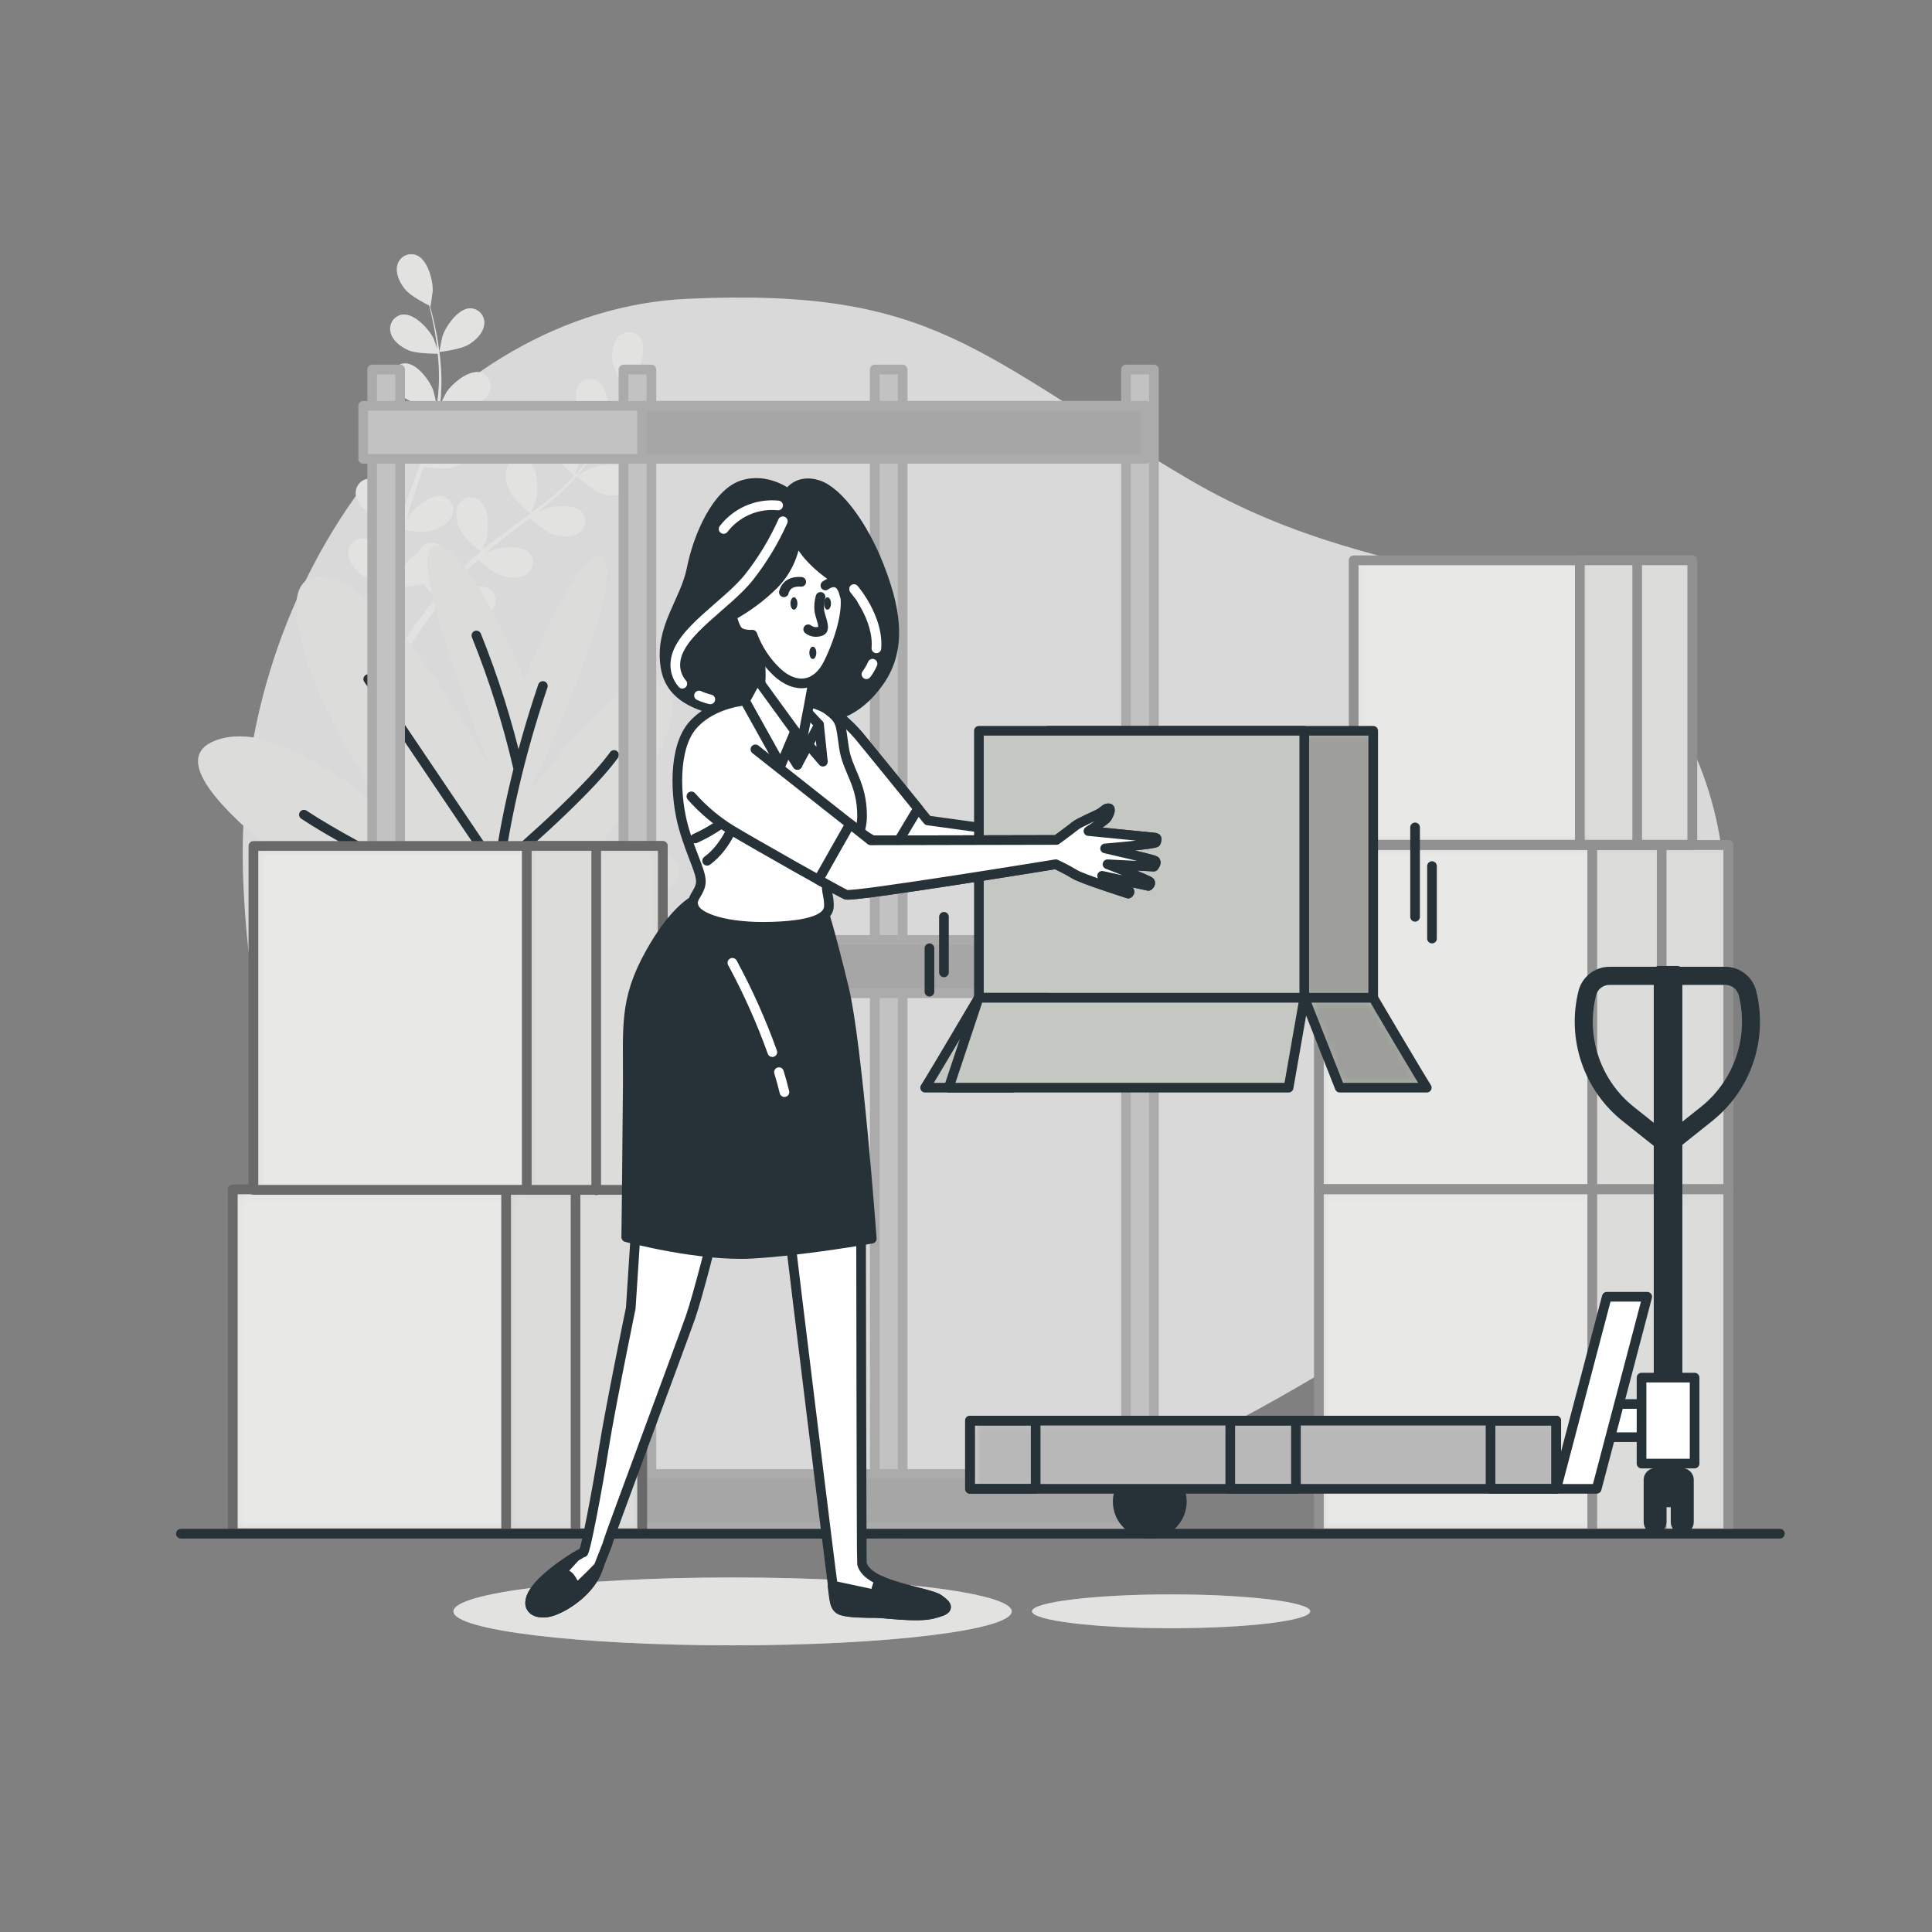 <svg width="200" height="200" viewBox="0 0 200 200" fill="none" xmlns="http://www.w3.org/2000/svg">
<rect x="0" y="0" width="200" height="200" fill="#808080" stroke="none"/>
<g id="Empty-bro 1">
<g id="freepik--background-simple--inject-485">
<path id="Vector" opacity="0.7" d="M40.468 137.716C40.468 137.716 56.632 158.184 84.256 159.016C111.88 159.848 136.584 142.616 156.964 129.208C177.344 115.8 184.032 93.337 173.856 74.808C163.68 56.281 145.216 62.629 123.056 49.608C100.896 36.589 96.924 29.761 71.2 30.928C45.476 32.096 24.216 59.569 25.152 90.344C26.088 121.12 40.468 137.716 40.468 137.716Z" fill="white"/>
</g>
<g id="freepik--Plants--inject-485">
<path id="Vector_2" d="M45.492 36.432C45.468 36.432 45.772 34.94 45.8 34.832C46.144 33.764 47.44 31.908 48.692 31.912C48.9 31.918 49.105 31.968 49.293 32.058C49.481 32.149 49.648 32.278 49.783 32.437C49.917 32.596 50.017 32.782 50.075 32.983C50.133 33.183 50.148 33.394 50.12 33.6C50.028 34.48 49.236 35.232 48.52 35.664C47.68 36.188 45.492 36.432 45.492 36.432Z" fill="#C5C7C2"/>
<path id="Vector_3" d="M43.063 26.4C44.264 26.824 44.831 29.008 44.791 30.128C44.791 30.224 44.568 31.728 44.547 31.728H44.523C44.615 32.072 44.715 32.444 44.816 32.852C44.992 33.604 45.184 34.452 45.331 35.396C45.503 36.407 45.615 37.428 45.667 38.452C45.731 39.6 45.693 40.751 45.551 41.892C45.55 41.905 45.55 41.919 45.551 41.932C45.708 41.6 46.172 40.68 46.212 40.616C46.828 39.68 48.563 38.216 49.776 38.564C49.974 38.625 50.158 38.727 50.315 38.863C50.472 39 50.599 39.168 50.686 39.357C50.774 39.545 50.821 39.75 50.824 39.958C50.827 40.166 50.786 40.373 50.703 40.564C50.383 41.388 49.423 41.904 48.62 42.132C47.712 42.392 45.688 42.088 45.528 42.06C45.356 43.218 45.108 44.363 44.783 45.488C44.597 46.144 44.394 46.798 44.175 47.452C44.316 47.168 44.447 46.916 44.468 46.884C45.084 45.944 46.824 44.484 48.032 44.832C48.23 44.893 48.414 44.995 48.571 45.131C48.728 45.268 48.855 45.436 48.942 45.625C49.03 45.813 49.077 46.018 49.08 46.226C49.083 46.434 49.042 46.641 48.959 46.832C48.639 47.656 47.679 48.172 46.876 48.4C46.072 48.628 44.328 48.4 43.871 48.34L43.62 49.092C43.219 50.292 42.783 51.492 42.419 52.668C42.288 53.068 42.172 53.5 42.056 53.916C42.184 53.664 42.291 53.452 42.312 53.42C42.923 52.484 44.663 51.02 45.871 51.368C46.07 51.429 46.254 51.532 46.41 51.668C46.567 51.805 46.693 51.973 46.781 52.161C46.869 52.349 46.916 52.554 46.92 52.762C46.924 52.97 46.884 53.176 46.803 53.368C46.483 54.196 45.52 54.708 44.715 54.94C43.911 55.172 42.34 54.968 41.795 54.892C41.688 55.32 41.584 55.748 41.499 56.168C41.447 56.46 41.38 56.732 41.343 57.024L41.224 57.884C41.167 58.432 41.103 58.996 41.063 59.532C41.032 59.904 41.008 60.26 40.983 60.62C41.111 60.22 41.383 59.392 41.383 59.328C41.827 58.448 42.487 57.696 43.303 57.144C43.347 57.042 43.402 56.945 43.468 56.856C43.581 56.681 43.73 56.532 43.904 56.419C44.079 56.306 44.276 56.23 44.481 56.198C44.687 56.166 44.897 56.178 45.098 56.233C45.299 56.287 45.486 56.384 45.648 56.516C46.599 57.336 46.359 59.584 45.923 60.616C45.9 60.676 45.544 61.304 45.316 61.7C45.487 61.488 45.648 61.28 45.828 61.068C46.175 60.64 46.535 60.224 46.919 59.776L47.508 59.14C47.7 58.924 47.931 58.74 48.144 58.504C48.644 58.02 49.175 57.552 49.724 57.092C49.352 56.788 48.039 55.684 47.663 54.932C47.288 54.18 47.02 53.128 47.411 52.332C47.498 52.142 47.623 51.972 47.779 51.834C47.935 51.696 48.118 51.592 48.317 51.529C48.516 51.466 48.725 51.445 48.932 51.468C49.14 51.492 49.34 51.558 49.52 51.664C50.58 52.332 50.688 54.592 50.411 55.664C50.411 55.732 50.108 56.488 49.944 56.9C50.276 56.628 50.603 56.356 50.947 56.1C51.94 55.336 52.968 54.588 53.987 53.84L54.919 53.152C54.788 53.044 53.203 51.764 52.779 50.92C52.407 50.172 52.136 49.116 52.528 48.324C52.613 48.134 52.738 47.964 52.894 47.825C53.05 47.686 53.233 47.582 53.432 47.519C53.631 47.456 53.841 47.435 54.048 47.459C54.256 47.483 54.456 47.55 54.636 47.656C55.7 48.32 55.803 50.58 55.528 51.656C55.508 51.736 55.096 52.824 54.98 53.096C55.66 52.588 56.336 52.076 56.98 51.54C57.856 50.826 58.684 50.055 59.459 49.232C59.4 49.18 57.739 47.852 57.307 46.992C56.931 46.244 56.663 45.184 57.056 44.392C57.141 44.202 57.266 44.033 57.422 43.894C57.577 43.756 57.76 43.652 57.959 43.589C58.157 43.526 58.367 43.505 58.573 43.529C58.78 43.552 58.98 43.618 59.16 43.724C60.224 44.392 60.331 46.652 60.056 47.724C60.056 47.796 59.724 48.624 59.568 49.016L59.627 49.056C60.385 48.206 61.067 47.29 61.663 46.32C61.999 45.788 62.288 45.264 62.559 44.748C62.224 44.532 60.708 43.528 60.231 42.796C59.755 42.064 59.395 41.072 59.696 40.24C59.76 40.041 59.865 39.859 60.005 39.704C60.144 39.549 60.315 39.425 60.505 39.341C60.696 39.256 60.902 39.213 61.111 39.214C61.319 39.214 61.525 39.258 61.715 39.344C62.847 39.892 63.2 42.144 63.044 43.236C63.044 43.296 62.883 43.9 62.767 44.336C62.883 44.1 63.011 43.86 63.12 43.632C63.52 42.78 63.859 41.972 64.139 41.232C64.299 40.832 64.431 40.452 64.54 40.1C64.32 39.7 63.464 38.164 63.38 37.3C63.295 36.436 63.431 35.388 64.084 34.788C64.232 34.642 64.409 34.529 64.605 34.456C64.8 34.383 65.008 34.352 65.216 34.364C65.424 34.377 65.627 34.434 65.811 34.53C65.996 34.626 66.158 34.761 66.287 34.924C67.04 35.928 66.323 38.076 65.675 38.988C65.62 39.068 64.6 40.188 64.588 40.188V40.164C64.475 40.504 64.356 40.868 64.212 41.26C63.947 41.988 63.639 42.804 63.243 43.66C62.825 44.596 62.353 45.509 61.831 46.392C61.249 47.383 60.58 48.32 59.831 49.192L59.803 49.224C60.115 49.032 61.004 48.52 61.08 48.488C62.111 48.048 64.359 47.8 65.183 48.744C65.316 48.904 65.413 49.091 65.469 49.292C65.525 49.493 65.538 49.703 65.507 49.909C65.476 50.115 65.402 50.312 65.29 50.488C65.177 50.663 65.029 50.813 64.856 50.928C64.132 51.44 63.047 51.328 62.248 51.088C61.347 50.8 59.847 49.432 59.712 49.32C58.93 50.191 58.091 51.009 57.2 51.768C56.684 52.212 56.148 52.644 55.599 53.072C55.876 52.912 56.123 52.772 56.16 52.756C57.188 52.316 59.435 52.068 60.26 53.012C60.393 53.172 60.49 53.359 60.547 53.56C60.603 53.761 60.616 53.971 60.585 54.177C60.554 54.383 60.479 54.581 60.367 54.756C60.254 54.932 60.106 55.082 59.931 55.196C59.212 55.708 58.123 55.596 57.328 55.356C56.532 55.116 55.2 53.956 54.855 53.648C54.644 53.808 54.456 53.972 54.227 54.136C53.224 54.904 52.227 55.668 51.248 56.452C50.907 56.724 50.584 57.008 50.255 57.292L50.743 57.02C51.772 56.58 54.02 56.328 54.843 57.272C54.976 57.433 55.074 57.62 55.129 57.821C55.185 58.022 55.198 58.233 55.167 58.439C55.136 58.645 55.062 58.843 54.95 59.019C54.837 59.194 54.69 59.345 54.516 59.46C53.795 59.972 52.708 59.86 51.911 59.616C51.115 59.372 49.911 58.328 49.511 57.964C49.188 58.264 48.859 58.564 48.559 58.868C48.355 59.08 48.16 59.268 47.959 59.496L47.383 60.144C47.035 60.572 46.672 61.008 46.34 61.432C46.108 61.724 45.892 62.008 45.675 62.296C46.008 62.016 46.679 61.496 46.739 61.448C47.688 60.856 49.876 60.248 50.831 61.08C50.986 61.219 51.11 61.389 51.195 61.58C51.28 61.77 51.324 61.976 51.324 62.184C51.324 62.392 51.28 62.598 51.195 62.788C51.11 62.978 50.986 63.149 50.831 63.288C50.191 63.904 49.103 63.968 48.279 63.84C47.367 63.696 45.719 62.64 45.516 62.488C45.156 62.964 44.812 63.424 44.492 63.868C43.383 65.4 42.52 66.72 41.928 67.648L41.867 67.744L41.099 67.372L41.219 67.188C41.84 66.26 42.743 64.948 43.895 63.428C44.26 62.944 44.656 62.436 45.068 61.92C44.639 61.452 44.238 60.959 43.867 60.444C42.983 60.792 41.151 60.804 40.911 60.804C40.876 61.396 40.843 61.976 40.819 62.52C40.739 64.408 40.748 65.984 40.767 67.088V67.216L39.923 66.816C39.923 65.72 39.968 64.24 40.08 62.488C40.115 61.888 40.167 61.244 40.227 60.584C39.992 60.524 38.084 60.036 37.364 59.46C36.712 58.936 36.023 58.092 36.047 57.204C36.046 56.995 36.088 56.789 36.172 56.598C36.255 56.407 36.378 56.236 36.532 56.096C36.685 55.956 36.867 55.849 37.065 55.784C37.263 55.718 37.472 55.695 37.679 55.716C38.923 55.876 39.968 57.884 40.172 58.984C40.172 59.052 40.236 59.784 40.26 60.224C40.288 59.956 40.307 59.692 40.34 59.424C40.392 58.876 40.464 58.332 40.539 57.744C40.584 57.46 40.632 57.176 40.675 56.888C40.719 56.6 40.795 56.304 40.855 56.008C41.008 55.328 41.191 54.644 41.395 53.96C40.916 53.912 39.215 53.712 38.487 53.292C37.76 52.872 36.952 52.144 36.843 51.264C36.81 51.058 36.82 50.847 36.874 50.646C36.927 50.444 37.022 50.256 37.153 50.094C37.284 49.932 37.448 49.799 37.634 49.704C37.82 49.609 38.023 49.555 38.231 49.544C39.483 49.516 40.819 51.34 41.188 52.4C41.212 52.464 41.392 53.252 41.483 53.688C41.608 53.288 41.727 52.868 41.883 52.456C42.283 51.256 42.736 50.084 43.175 48.896C43.312 48.532 43.44 48.168 43.575 47.804C43.404 47.804 41.376 47.592 40.559 47.124C39.836 46.724 39.028 45.976 38.916 45.096C38.883 44.89 38.894 44.68 38.947 44.478C39.001 44.277 39.096 44.089 39.227 43.927C39.358 43.765 39.521 43.632 39.707 43.537C39.892 43.442 40.095 43.387 40.303 43.376C41.559 43.348 42.895 45.172 43.264 46.232C43.291 46.312 43.547 47.432 43.599 47.736C43.888 46.936 44.172 46.136 44.4 45.336C44.738 44.256 45.005 43.155 45.2 42.04C45.12 42.04 43.004 41.84 42.167 41.36C41.44 40.96 40.632 40.212 40.523 39.332C40.49 39.126 40.5 38.916 40.554 38.715C40.607 38.513 40.703 38.325 40.834 38.163C40.965 38.001 41.128 37.869 41.314 37.775C41.5 37.68 41.703 37.626 41.911 37.616C43.163 37.584 44.499 39.408 44.867 40.468C44.892 40.536 45.092 41.4 45.175 41.816H45.243C45.409 40.689 45.473 39.55 45.435 38.412C45.435 37.784 45.376 37.188 45.316 36.608C44.916 36.608 43.099 36.608 42.3 36.26C41.499 35.912 40.648 35.288 40.44 34.428C40.384 34.226 40.372 34.016 40.403 33.809C40.435 33.602 40.51 33.405 40.623 33.229C40.736 33.054 40.886 32.904 41.061 32.79C41.236 32.676 41.433 32.6 41.639 32.568C42.883 32.396 44.411 34.068 44.895 35.076C44.919 35.132 45.127 35.72 45.267 36.152C45.239 35.888 45.212 35.616 45.175 35.352C45.051 34.412 44.876 33.56 44.715 32.804C44.62 32.376 44.528 32.004 44.435 31.632C44.035 31.432 42.468 30.608 41.931 29.944C41.395 29.28 40.916 28.316 41.132 27.46C41.179 27.258 41.269 27.068 41.395 26.903C41.521 26.737 41.68 26.6 41.862 26.5C42.044 26.4 42.245 26.34 42.452 26.323C42.659 26.305 42.867 26.332 43.063 26.4Z" fill="#C5C7C2"/>
<path id="Vector_4" d="M65.736 45.716C64.756 45.676 62.796 44.672 62.796 44.672C62.796 44.672 63.848 43.58 63.924 43.52C64.8 42.824 66.904 41.988 67.948 42.684C68.119 42.803 68.262 42.957 68.369 43.136C68.476 43.315 68.544 43.514 68.568 43.721C68.593 43.928 68.573 44.138 68.511 44.337C68.449 44.536 68.346 44.719 68.208 44.876C67.648 45.56 66.572 45.752 65.736 45.716Z" fill="#C5C7C2"/>
<g id="Group" opacity="0.5">
<path id="Vector_5" d="M45.492 36.432C45.468 36.432 45.772 34.94 45.8 34.832C46.144 33.764 47.44 31.908 48.692 31.912C48.9 31.918 49.105 31.968 49.293 32.058C49.481 32.149 49.648 32.278 49.783 32.437C49.917 32.596 50.017 32.782 50.075 32.983C50.133 33.183 50.148 33.394 50.12 33.6C50.028 34.48 49.236 35.232 48.52 35.664C47.68 36.188 45.492 36.432 45.492 36.432Z" fill="white"/>
<path id="Vector_6" d="M43.063 26.4C44.264 26.824 44.831 29.008 44.791 30.128C44.791 30.224 44.568 31.728 44.547 31.728H44.523C44.615 32.072 44.715 32.444 44.816 32.852C44.992 33.604 45.184 34.452 45.331 35.396C45.503 36.407 45.615 37.428 45.667 38.452C45.731 39.6 45.693 40.751 45.551 41.892C45.55 41.905 45.55 41.919 45.551 41.932C45.708 41.6 46.172 40.68 46.212 40.616C46.828 39.68 48.563 38.216 49.776 38.564C49.974 38.625 50.158 38.727 50.315 38.863C50.472 39 50.599 39.168 50.686 39.357C50.774 39.545 50.821 39.75 50.824 39.958C50.827 40.166 50.786 40.373 50.703 40.564C50.383 41.388 49.423 41.904 48.62 42.132C47.712 42.392 45.688 42.088 45.528 42.06C45.356 43.218 45.108 44.363 44.783 45.488C44.597 46.144 44.394 46.798 44.175 47.452C44.316 47.168 44.447 46.916 44.468 46.884C45.084 45.944 46.824 44.484 48.032 44.832C48.23 44.893 48.414 44.995 48.571 45.131C48.728 45.268 48.855 45.436 48.942 45.625C49.03 45.813 49.077 46.018 49.08 46.226C49.083 46.434 49.042 46.641 48.959 46.832C48.639 47.656 47.679 48.172 46.876 48.4C46.072 48.628 44.328 48.4 43.871 48.34L43.62 49.092C43.219 50.292 42.783 51.492 42.419 52.668C42.288 53.068 42.172 53.5 42.056 53.916C42.184 53.664 42.291 53.452 42.312 53.42C42.923 52.484 44.663 51.02 45.871 51.368C46.07 51.429 46.254 51.532 46.41 51.668C46.567 51.805 46.693 51.973 46.781 52.161C46.869 52.349 46.916 52.554 46.92 52.762C46.924 52.97 46.884 53.176 46.803 53.368C46.483 54.196 45.52 54.708 44.715 54.94C43.911 55.172 42.34 54.968 41.795 54.892C41.688 55.32 41.584 55.748 41.499 56.168C41.447 56.46 41.38 56.732 41.343 57.024L41.224 57.884C41.167 58.432 41.103 58.996 41.063 59.532C41.032 59.904 41.008 60.26 40.983 60.62C41.111 60.22 41.383 59.392 41.383 59.328C41.827 58.448 42.487 57.696 43.303 57.144C43.347 57.042 43.402 56.945 43.468 56.856C43.581 56.681 43.73 56.532 43.904 56.419C44.079 56.306 44.276 56.23 44.481 56.198C44.687 56.166 44.897 56.178 45.098 56.233C45.299 56.287 45.486 56.384 45.648 56.516C46.599 57.336 46.359 59.584 45.923 60.616C45.9 60.676 45.544 61.304 45.316 61.7C45.487 61.488 45.648 61.28 45.828 61.068C46.175 60.64 46.535 60.224 46.919 59.776L47.508 59.14C47.7 58.924 47.931 58.74 48.144 58.504C48.644 58.02 49.175 57.552 49.724 57.092C49.352 56.788 48.039 55.684 47.663 54.932C47.288 54.18 47.02 53.128 47.411 52.332C47.498 52.142 47.623 51.972 47.779 51.834C47.935 51.696 48.118 51.592 48.317 51.529C48.516 51.466 48.725 51.445 48.932 51.468C49.14 51.492 49.34 51.558 49.52 51.664C50.58 52.332 50.688 54.592 50.411 55.664C50.411 55.732 50.108 56.488 49.944 56.9C50.276 56.628 50.603 56.356 50.947 56.1C51.94 55.336 52.968 54.588 53.987 53.84L54.919 53.152C54.788 53.044 53.203 51.764 52.779 50.92C52.407 50.172 52.136 49.116 52.528 48.324C52.613 48.134 52.738 47.964 52.894 47.825C53.05 47.686 53.233 47.582 53.432 47.519C53.631 47.456 53.841 47.435 54.048 47.459C54.256 47.483 54.456 47.55 54.636 47.656C55.7 48.32 55.803 50.58 55.528 51.656C55.508 51.736 55.096 52.824 54.98 53.096C55.66 52.588 56.336 52.076 56.98 51.54C57.856 50.826 58.684 50.055 59.459 49.232C59.4 49.18 57.739 47.852 57.307 46.992C56.931 46.244 56.663 45.184 57.056 44.392C57.141 44.202 57.266 44.033 57.422 43.894C57.577 43.756 57.76 43.652 57.959 43.589C58.157 43.526 58.367 43.505 58.573 43.529C58.78 43.552 58.98 43.618 59.16 43.724C60.224 44.392 60.331 46.652 60.056 47.724C60.056 47.796 59.724 48.624 59.568 49.016L59.627 49.056C60.385 48.206 61.067 47.29 61.663 46.32C61.999 45.788 62.288 45.264 62.559 44.748C62.224 44.532 60.708 43.528 60.231 42.796C59.755 42.064 59.395 41.072 59.696 40.24C59.76 40.041 59.865 39.859 60.005 39.704C60.144 39.549 60.315 39.425 60.505 39.341C60.696 39.256 60.902 39.213 61.111 39.214C61.319 39.214 61.525 39.258 61.715 39.344C62.847 39.892 63.2 42.144 63.044 43.236C63.044 43.296 62.883 43.9 62.767 44.336C62.883 44.1 63.011 43.86 63.12 43.632C63.52 42.78 63.859 41.972 64.139 41.232C64.299 40.832 64.431 40.452 64.54 40.1C64.32 39.7 63.464 38.164 63.38 37.3C63.295 36.436 63.431 35.388 64.084 34.788C64.232 34.642 64.409 34.529 64.605 34.456C64.8 34.383 65.008 34.352 65.216 34.364C65.424 34.377 65.627 34.434 65.811 34.53C65.996 34.626 66.158 34.761 66.287 34.924C67.04 35.928 66.323 38.076 65.675 38.988C65.62 39.068 64.6 40.188 64.588 40.188V40.164C64.475 40.504 64.356 40.868 64.212 41.26C63.947 41.988 63.639 42.804 63.243 43.66C62.825 44.596 62.353 45.509 61.831 46.392C61.249 47.383 60.58 48.32 59.831 49.192L59.803 49.224C60.115 49.032 61.004 48.52 61.08 48.488C62.111 48.048 64.359 47.8 65.183 48.744C65.316 48.904 65.413 49.091 65.469 49.292C65.525 49.493 65.538 49.703 65.507 49.909C65.476 50.115 65.402 50.312 65.29 50.488C65.177 50.663 65.029 50.813 64.856 50.928C64.132 51.44 63.047 51.328 62.248 51.088C61.347 50.8 59.847 49.432 59.712 49.32C58.93 50.191 58.091 51.009 57.2 51.768C56.684 52.212 56.148 52.644 55.599 53.072C55.876 52.912 56.123 52.772 56.16 52.756C57.188 52.316 59.435 52.068 60.26 53.012C60.393 53.172 60.49 53.359 60.547 53.56C60.603 53.761 60.616 53.971 60.585 54.177C60.554 54.383 60.479 54.581 60.367 54.756C60.254 54.932 60.106 55.082 59.931 55.196C59.212 55.708 58.123 55.596 57.328 55.356C56.532 55.116 55.2 53.956 54.855 53.648C54.644 53.808 54.456 53.972 54.227 54.136C53.224 54.904 52.227 55.668 51.248 56.452C50.907 56.724 50.584 57.008 50.255 57.292L50.743 57.02C51.772 56.58 54.02 56.328 54.843 57.272C54.976 57.433 55.074 57.62 55.129 57.821C55.185 58.022 55.198 58.233 55.167 58.439C55.136 58.645 55.062 58.843 54.95 59.019C54.837 59.194 54.69 59.345 54.516 59.46C53.795 59.972 52.708 59.86 51.911 59.616C51.115 59.372 49.911 58.328 49.511 57.964C49.188 58.264 48.859 58.564 48.559 58.868C48.355 59.08 48.16 59.268 47.959 59.496L47.383 60.144C47.035 60.572 46.672 61.008 46.34 61.432C46.108 61.724 45.892 62.008 45.675 62.296C46.008 62.016 46.679 61.496 46.739 61.448C47.688 60.856 49.876 60.248 50.831 61.08C50.986 61.219 51.11 61.389 51.195 61.58C51.28 61.77 51.324 61.976 51.324 62.184C51.324 62.392 51.28 62.598 51.195 62.788C51.11 62.978 50.986 63.149 50.831 63.288C50.191 63.904 49.103 63.968 48.279 63.84C47.367 63.696 45.719 62.64 45.516 62.488C45.156 62.964 44.812 63.424 44.492 63.868C43.383 65.4 42.52 66.72 41.928 67.648L41.867 67.744L41.099 67.372L41.219 67.188C41.84 66.26 42.743 64.948 43.895 63.428C44.26 62.944 44.656 62.436 45.068 61.92C44.639 61.452 44.238 60.959 43.867 60.444C42.983 60.792 41.151 60.804 40.911 60.804C40.876 61.396 40.843 61.976 40.819 62.52C40.739 64.408 40.748 65.984 40.767 67.088V67.216L39.923 66.816C39.923 65.72 39.968 64.24 40.08 62.488C40.115 61.888 40.167 61.244 40.227 60.584C39.992 60.524 38.084 60.036 37.364 59.46C36.712 58.936 36.023 58.092 36.047 57.204C36.046 56.995 36.088 56.789 36.172 56.598C36.255 56.407 36.378 56.236 36.532 56.096C36.685 55.956 36.867 55.849 37.065 55.784C37.263 55.718 37.472 55.695 37.679 55.716C38.923 55.876 39.968 57.884 40.172 58.984C40.172 59.052 40.236 59.784 40.26 60.224C40.288 59.956 40.307 59.692 40.34 59.424C40.392 58.876 40.464 58.332 40.539 57.744C40.584 57.46 40.632 57.176 40.675 56.888C40.719 56.6 40.795 56.304 40.855 56.008C41.008 55.328 41.191 54.644 41.395 53.96C40.916 53.912 39.215 53.712 38.487 53.292C37.76 52.872 36.952 52.144 36.843 51.264C36.81 51.058 36.82 50.847 36.874 50.646C36.927 50.444 37.022 50.256 37.153 50.094C37.284 49.932 37.448 49.799 37.634 49.704C37.82 49.609 38.023 49.555 38.231 49.544C39.483 49.516 40.819 51.34 41.188 52.4C41.212 52.464 41.392 53.252 41.483 53.688C41.608 53.288 41.727 52.868 41.883 52.456C42.283 51.256 42.736 50.084 43.175 48.896C43.312 48.532 43.44 48.168 43.575 47.804C43.404 47.804 41.376 47.592 40.559 47.124C39.836 46.724 39.028 45.976 38.916 45.096C38.883 44.89 38.894 44.68 38.947 44.478C39.001 44.277 39.096 44.089 39.227 43.927C39.358 43.765 39.521 43.632 39.707 43.537C39.892 43.442 40.095 43.387 40.303 43.376C41.559 43.348 42.895 45.172 43.264 46.232C43.291 46.312 43.547 47.432 43.599 47.736C43.888 46.936 44.172 46.136 44.4 45.336C44.738 44.256 45.005 43.155 45.2 42.04C45.12 42.04 43.004 41.84 42.167 41.36C41.44 40.96 40.632 40.212 40.523 39.332C40.49 39.126 40.5 38.916 40.554 38.715C40.607 38.513 40.703 38.325 40.834 38.163C40.965 38.001 41.128 37.869 41.314 37.775C41.5 37.68 41.703 37.626 41.911 37.616C43.163 37.584 44.499 39.408 44.867 40.468C44.892 40.536 45.092 41.4 45.175 41.816H45.243C45.409 40.689 45.473 39.55 45.435 38.412C45.435 37.784 45.376 37.188 45.316 36.608C44.916 36.608 43.099 36.608 42.3 36.26C41.499 35.912 40.648 35.288 40.44 34.428C40.384 34.226 40.372 34.016 40.403 33.809C40.435 33.602 40.51 33.405 40.623 33.229C40.736 33.054 40.886 32.904 41.061 32.79C41.236 32.676 41.433 32.6 41.639 32.568C42.883 32.396 44.411 34.068 44.895 35.076C44.919 35.132 45.127 35.72 45.267 36.152C45.239 35.888 45.212 35.616 45.175 35.352C45.051 34.412 44.876 33.56 44.715 32.804C44.62 32.376 44.528 32.004 44.435 31.632C44.035 31.432 42.468 30.608 41.931 29.944C41.395 29.28 40.916 28.316 41.132 27.46C41.179 27.258 41.269 27.068 41.395 26.903C41.521 26.737 41.68 26.6 41.862 26.5C42.044 26.4 42.245 26.34 42.452 26.323C42.659 26.305 42.867 26.332 43.063 26.4Z" fill="white"/>
<path id="Vector_7" d="M65.736 45.716C64.756 45.676 62.796 44.672 62.796 44.672C62.796 44.672 63.848 43.58 63.924 43.52C64.8 42.824 66.904 41.988 67.948 42.684C68.119 42.803 68.262 42.957 68.369 43.136C68.476 43.315 68.544 43.514 68.568 43.721C68.593 43.928 68.573 44.138 68.511 44.337C68.449 44.536 68.346 44.719 68.208 44.876C67.648 45.56 66.572 45.752 65.736 45.716Z" fill="white"/>
</g>
<path id="Vector_8" d="M54.292 70.26C54.292 70.26 48.344 55.924 45.016 56.548C41.688 57.172 50.724 79.404 50.724 79.404C50.724 79.404 40.26 59.664 33.124 59.664C25.988 59.664 35.74 81.48 44.8 88.752C44.8 88.752 30.528 73.376 22.204 76.7C13.88 80.024 38.832 95.6 38.832 95.6C38.832 95.6 24.324 91.036 26 94.572C27.676 98.108 32.184 98.724 32.184 98.724L36 99.556H56.8L60 98.312C60 98.312 73.32 91.66 69.752 88.96C66.184 86.26 58.336 92.076 58.336 92.076C58.336 92.076 71.892 77.116 69.276 71.508C66.66 65.9 55.004 81.688 55.004 81.688C55.004 81.688 64.52 61.532 62.604 58C60.688 54.468 54.292 70.26 54.292 70.26Z" fill="#C5C7C2"/>
<path id="Vector_9" opacity="0.4" d="M54.292 70.26C54.292 70.26 48.344 55.924 45.016 56.548C41.688 57.172 50.724 79.404 50.724 79.404C50.724 79.404 40.26 59.664 33.124 59.664C25.988 59.664 35.74 81.48 44.8 88.752C44.8 88.752 30.528 73.376 22.204 76.7C13.88 80.024 38.832 95.6 38.832 95.6C38.832 95.6 24.324 91.036 26 94.572C27.676 98.108 32.184 98.724 32.184 98.724L38.4 99.556H55.2L60 98.312C60 98.312 73.32 91.66 69.752 88.96C66.184 86.26 58.336 92.076 58.336 92.076C58.336 92.076 71.892 77.116 69.276 71.508C66.66 65.9 55.004 81.688 55.004 81.688C55.004 81.688 64.52 61.532 62.604 58C60.688 54.468 54.292 70.26 54.292 70.26Z" fill="white"/>
<path id="Vector_10" d="M56.196 71.016C50.964 86.476 50.964 97.416 50.964 97.416C50.964 97.416 57.148 97.656 63.568 92.896" stroke="#263238" stroke-linecap="round" stroke-linejoin="round"/>
<path id="Vector_11" d="M53.599 79.34C52.52 74.719 51.088 70.187 49.315 65.784" stroke="#263238" stroke-linecap="round" stroke-linejoin="round"/>
<path id="Vector_12" d="M38.12 70.3L51.436 90.044C51.436 90.044 60.476 82.444 63.568 78.152" stroke="#263238" stroke-linecap="round" stroke-linejoin="round"/>
<path id="Vector_13" d="M51.2 94.8C51.2 94.8 37.168 88.14 31.46 84.336" stroke="#263238" stroke-linecap="round" stroke-linejoin="round"/>
</g>
<g id="freepik--Shelf--inject-485">
<path id="Vector_14" d="M93.444 38.252H90.552V158.768H93.444V38.252Z" fill="#C2C2C2" stroke="#ABABAB" stroke-linecap="round" stroke-linejoin="round"/>
<path id="Vector_15" d="M41.419 38.252H38.527V158.768H41.419V38.252Z" fill="#C2C2C2" stroke="#ABABAB" stroke-linecap="round" stroke-linejoin="round"/>
<path id="Vector_16" d="M67.432 38.252H64.54V158.768H67.432V38.252Z" fill="#C2C2C2" stroke="#ABABAB" stroke-linecap="round" stroke-linejoin="round"/>
<path id="Vector_17" d="M119.452 38.252H116.56V158.768H119.452V38.252Z" fill="#C2C2C2" stroke="#ABABAB" stroke-linecap="round" stroke-linejoin="round"/>
<path id="Vector_18" d="M118.584 42.008H37.596V47.5H118.584V42.008Z" fill="#C2C2C2" stroke="#ABABAB" stroke-linecap="round" stroke-linejoin="round"/>
<path id="Vector_19" d="M118.584 42.008H66.464V47.5H118.584V42.008Z" fill="#A6A6A6" stroke="#ABABAB" stroke-linecap="round" stroke-linejoin="round"/>
<path id="Vector_20" d="M118.584 97.308H37.596V102.8H118.584V97.308Z" fill="#C2C2C2" stroke="#ABABAB" stroke-linecap="round" stroke-linejoin="round"/>
<path id="Vector_21" d="M118.584 97.308H66.464V102.8H118.584V97.308Z" fill="#A6A6A6" stroke="#ABABAB" stroke-linecap="round" stroke-linejoin="round"/>
<path id="Vector_22" d="M118.584 152.604H37.596V158.096H118.584V152.604Z" fill="#C2C2C2" stroke="#ABABAB" stroke-linecap="round" stroke-linejoin="round"/>
<path id="Vector_23" d="M118.584 152.604H66.464V158.096H118.584V152.604Z" fill="#A6A6A6" stroke="#ABABAB" stroke-linecap="round" stroke-linejoin="round"/>
</g>
<g id="freepik--Boxes--inject-485">
<path id="Vector_24" d="M66.476 123.12H24.092V158.724H66.476V123.12Z" fill="#C5C7C2"/>
<g id="Clip path group">
<mask id="mask0_54957_111140" style="mask-type:luminance" maskUnits="userSpaceOnUse" x="24" y="123" width="43" height="36">
<g id="freepik--clip-path--inject-485">
<path id="Vector_25" d="M66.476 123.12H24.092V158.724H66.476V123.12Z" fill="white"/>
</g>
</mask>
<g mask="url(#mask0_54957_111140)">
<g id="Group_2">
<path id="Vector_26" opacity="0.6" d="M66.476 123.12H24.092V158.724H66.476V123.12Z" fill="white" stroke="#696969" stroke-linecap="round" stroke-linejoin="round"/>
</g>
</g>
</g>
<path id="Vector_27" d="M66.476 123.12H24.092V158.724H66.476V123.12Z" stroke="#696969" stroke-linecap="round" stroke-linejoin="round"/>
<path id="Vector_28" d="M66.476 123.12H52.392V158.724H66.476V123.12Z" fill="#C5C7C2"/>
<g id="Clip path group_2">
<mask id="mask1_54957_111140" style="mask-type:luminance" maskUnits="userSpaceOnUse" x="52" y="123" width="15" height="36">
<g id="freepik--clip-path-2--inject-485">
<path id="Vector_29" d="M66.476 123.12H52.392V158.724H66.476V123.12Z" fill="white"/>
</g>
</mask>
<g mask="url(#mask1_54957_111140)">
<g id="Group_3">
<path id="Vector_30" opacity="0.39" d="M66.476 123.12H52.392V158.724H66.476V123.12Z" fill="white" stroke="#696969" stroke-linecap="round" stroke-linejoin="round"/>
</g>
</g>
</g>
<path id="Vector_31" d="M66.476 123.12H52.392V158.724H66.476V123.12Z" stroke="#696969" stroke-linecap="round" stroke-linejoin="round"/>
<path id="Vector_32" d="M59.58 123.216V158.768" stroke="#696969" stroke-linecap="round" stroke-linejoin="round"/>
<path id="Vector_33" d="M68.615 87.572H26.231V123.176H68.615V87.572Z" fill="#C5C7C2"/>
<g id="Clip path group_3">
<mask id="mask2_54957_111140" style="mask-type:luminance" maskUnits="userSpaceOnUse" x="26" y="87" width="43" height="37">
<g id="freepik--clip-path-3--inject-485">
<path id="Vector_34" d="M68.615 87.572H26.231V123.176H68.615V87.572Z" fill="white"/>
</g>
</mask>
<g mask="url(#mask2_54957_111140)">
<g id="Group_4">
<path id="Vector_35" opacity="0.6" d="M68.615 87.572H26.231V123.176H68.615V87.572Z" fill="white" stroke="#696969" stroke-linecap="round" stroke-linejoin="round"/>
</g>
</g>
</g>
<path id="Vector_36" d="M68.615 87.572H26.231V123.176H68.615V87.572Z" stroke="#696969" stroke-linecap="round" stroke-linejoin="round"/>
<path id="Vector_37" d="M68.616 87.572H54.532V123.176H68.616V87.572Z" fill="#C5C7C2"/>
<g id="Clip path group_4">
<mask id="mask3_54957_111140" style="mask-type:luminance" maskUnits="userSpaceOnUse" x="54" y="87" width="15" height="37">
<g id="freepik--clip-path-4--inject-485">
<path id="Vector_38" d="M68.616 87.572H54.532V123.176H68.616V87.572Z" fill="white"/>
</g>
</mask>
<g mask="url(#mask3_54957_111140)">
<g id="Group_5">
<path id="Vector_39" opacity="0.39" d="M68.616 87.572H54.532V123.176H68.616V87.572Z" fill="white" stroke="#696969" stroke-linecap="round" stroke-linejoin="round"/>
</g>
</g>
</g>
<path id="Vector_40" d="M68.616 87.572H54.532V123.176H68.616V87.572Z" stroke="#696969" stroke-linecap="round" stroke-linejoin="round"/>
<path id="Vector_41" d="M61.72 87.668V123.22" stroke="#696969" stroke-linecap="round" stroke-linejoin="round"/>
<path id="Vector_42" d="M178.911 123.12H136.527V158.724H178.911V123.12Z" fill="#C5C7C2"/>
<g id="Clip path group_5">
<mask id="mask4_54957_111140" style="mask-type:luminance" maskUnits="userSpaceOnUse" x="136" y="123" width="43" height="36">
<g id="freepik--clip-path-5--inject-485">
<path id="Vector_43" d="M178.911 123.12H136.527V158.724H178.911V123.12Z" fill="white"/>
</g>
</mask>
<g mask="url(#mask4_54957_111140)">
<g id="Group_6">
<path id="Vector_44" opacity="0.6" d="M178.911 123.12H136.527V158.724H178.911V123.12Z" fill="white" stroke="#919191" stroke-linecap="round" stroke-linejoin="round"/>
</g>
</g>
</g>
<path id="Vector_45" d="M178.911 123.12H136.527V158.724H178.911V123.12Z" stroke="#919191" stroke-linecap="round" stroke-linejoin="round"/>
<path id="Vector_46" d="M178.912 123.12H164.828V158.724H178.912V123.12Z" fill="#C5C7C2"/>
<g id="Clip path group_6">
<mask id="mask5_54957_111140" style="mask-type:luminance" maskUnits="userSpaceOnUse" x="164" y="123" width="15" height="36">
<g id="freepik--clip-path-6--inject-485">
<path id="Vector_47" d="M178.912 123.12H164.828V158.724H178.912V123.12Z" fill="white"/>
</g>
</mask>
<g mask="url(#mask5_54957_111140)">
<g id="Group_7">
<path id="Vector_48" opacity="0.39" d="M178.912 123.12H164.828V158.724H178.912V123.12Z" fill="white" stroke="#919191" stroke-linecap="round" stroke-linejoin="round"/>
</g>
</g>
</g>
<path id="Vector_49" d="M178.912 123.12H164.828V158.724H178.912V123.12Z" stroke="#919191" stroke-linecap="round" stroke-linejoin="round"/>
<path id="Vector_50" d="M172.016 123.216V158.768" stroke="#919191" stroke-linecap="round" stroke-linejoin="round"/>
<path id="Vector_51" d="M178.911 87.481H136.527V123.084H178.911V87.481Z" fill="#C5C7C2"/>
<g id="Clip path group_7">
<mask id="mask6_54957_111140" style="mask-type:luminance" maskUnits="userSpaceOnUse" x="136" y="87" width="43" height="37">
<g id="freepik--clip-path-7--inject-485">
<path id="Vector_52" d="M178.911 87.481H136.527V123.084H178.911V87.481Z" fill="white"/>
</g>
</mask>
<g mask="url(#mask6_54957_111140)">
<g id="Group_8">
<path id="Vector_53" opacity="0.6" d="M178.911 87.481H136.527V123.084H178.911V87.481Z" fill="white" stroke="#919191" stroke-linecap="round" stroke-linejoin="round"/>
</g>
</g>
</g>
<path id="Vector_54" d="M178.911 87.481H136.527V123.084H178.911V87.481Z" stroke="#919191" stroke-linecap="round" stroke-linejoin="round"/>
<path id="Vector_55" d="M178.912 87.481H164.828V123.084H178.912V87.481Z" fill="#C5C7C2"/>
<g id="Clip path group_8">
<mask id="mask7_54957_111140" style="mask-type:luminance" maskUnits="userSpaceOnUse" x="164" y="87" width="15" height="37">
<g id="freepik--clip-path-8--inject-485">
<path id="Vector_56" d="M178.912 87.481H164.828V123.084H178.912V87.481Z" fill="white"/>
</g>
</mask>
<g mask="url(#mask7_54957_111140)">
<g id="Group_9">
<path id="Vector_57" opacity="0.39" d="M178.912 87.481H164.828V123.084H178.912V87.481Z" fill="white" stroke="#919191" stroke-linecap="round" stroke-linejoin="round"/>
</g>
</g>
</g>
<path id="Vector_58" d="M178.912 87.481H164.828V123.084H178.912V87.481Z" stroke="#919191" stroke-linecap="round" stroke-linejoin="round"/>
<path id="Vector_59" d="M172.016 87.576V123.128" stroke="#919191" stroke-linecap="round" stroke-linejoin="round"/>
<path id="Vector_60" d="M175.188 58H140.128V87.452H175.188V58Z" fill="#C5C7C2"/>
<g id="Clip path group_9">
<mask id="mask8_54957_111140" style="mask-type:luminance" maskUnits="userSpaceOnUse" x="140" y="58" width="36" height="30">
<g id="freepik--clip-path-9--inject-485">
<path id="Vector_61" d="M175.188 58H140.128V87.452H175.188V58Z" fill="white"/>
</g>
</mask>
<g mask="url(#mask8_54957_111140)">
<g id="Group_10">
<path id="Vector_62" opacity="0.6" d="M175.188 58H140.128V87.452H175.188V58Z" fill="white" stroke="#919191" stroke-linecap="round" stroke-linejoin="round"/>
</g>
</g>
</g>
<path id="Vector_63" d="M175.188 58H140.128V87.452H175.188V58Z" stroke="#919191" stroke-linecap="round" stroke-linejoin="round"/>
<path id="Vector_64" d="M175.188 58H163.54V87.452H175.188V58Z" fill="#C5C7C2"/>
<g id="Clip path group_10">
<mask id="mask9_54957_111140" style="mask-type:luminance" maskUnits="userSpaceOnUse" x="163" y="58" width="13" height="30">
<g id="freepik--clip-path-10--inject-485">
<path id="Vector_65" d="M175.188 58H163.54V87.452H175.188V58Z" fill="white"/>
</g>
</mask>
<g mask="url(#mask9_54957_111140)">
<g id="Group_11">
<path id="Vector_66" opacity="0.39" d="M175.188 58H163.54V87.452H175.188V58Z" fill="white" stroke="#919191" stroke-linecap="round" stroke-linejoin="round"/>
</g>
</g>
</g>
<path id="Vector_67" d="M175.188 58H163.54V87.452H175.188V58Z" stroke="#919191" stroke-linecap="round" stroke-linejoin="round"/>
<path id="Vector_68" d="M169.483 58.08V87.488" stroke="#919191" stroke-linecap="round" stroke-linejoin="round"/>
</g>
<g id="freepik--hand-truck--inject-485">
<path id="Vector_69" d="M170.704 145.34H165.212V148.776H170.704V145.34Z" fill="white" stroke="#263238" stroke-linecap="round" stroke-linejoin="round"/>
<path id="Vector_70" d="M119.024 158.768C120.858 158.768 122.344 157.282 122.344 155.448C122.344 153.614 120.858 152.128 119.024 152.128C117.191 152.128 115.704 153.614 115.704 155.448C115.704 157.282 117.191 158.768 119.024 158.768Z" fill="#263238" stroke="#263238" stroke-linecap="round" stroke-linejoin="round"/>
<path id="Vector_71" d="M173.656 100.496H171.696V155.524H173.656V100.496Z" fill="#263238" stroke="#263238" stroke-linecap="round" stroke-linejoin="round"/>
<path id="Vector_72" d="M172.612 119.744L167.976 116.056C166.004 114.485 164.525 112.38 163.714 109.993C162.904 107.605 162.796 105.035 163.404 102.588C163.582 101.874 163.994 101.239 164.574 100.785C165.153 100.331 165.867 100.083 166.604 100.08H178.604C179.34 100.082 180.055 100.329 180.635 100.784C181.215 101.238 181.626 101.873 181.804 102.588C182.412 105.035 182.306 107.605 181.496 109.992C180.686 112.38 179.207 114.485 177.236 116.056L172.612 119.744ZM166.612 101.956C166.291 101.955 165.98 102.062 165.727 102.259C165.475 102.456 165.296 102.733 165.22 103.044C164.697 105.141 164.788 107.344 165.483 109.391C166.177 111.438 167.445 113.242 169.136 114.588L172.604 117.348L176.076 114.588C177.767 113.242 179.036 111.439 179.732 109.392C180.428 107.345 180.521 105.142 180 103.044C179.923 102.733 179.744 102.457 179.492 102.26C179.239 102.063 178.928 101.956 178.608 101.956H166.612Z" fill="#263238"/>
<path id="Vector_73" d="M161.104 147.061H100.412V154.125H161.104V147.061Z" fill="white"/>
<g id="Clip path group_11">
<mask id="mask10_54957_111140" style="mask-type:luminance" maskUnits="userSpaceOnUse" x="100" y="147" width="62" height="8">
<g id="freepik--clip-path-11--inject-485">
<path id="Vector_74" d="M161.104 147.061H100.412V154.125H161.104V147.061Z" fill="white"/>
</g>
</mask>
<g mask="url(#mask10_54957_111140)">
<g id="Group_12">
<path id="Vector_75" opacity="0.28" d="M161.104 147.061H100.412V154.125H161.104V147.061Z" fill="black" stroke="#263238" stroke-linecap="round" stroke-linejoin="round"/>
</g>
</g>
</g>
<path id="Vector_76" d="M161.104 147.061H100.412V154.125H161.104V147.061Z" stroke="#263238" stroke-linecap="round" stroke-linejoin="round"/>
<path id="Vector_77" d="M107.212 147.061H100.412V154.125H107.212V147.061Z" stroke="#263238" stroke-linecap="round" stroke-linejoin="round"/>
<path id="Vector_78" d="M161.1 147.061H154.3V154.125H161.1V147.061Z" stroke="#263238" stroke-linecap="round" stroke-linejoin="round"/>
<path id="Vector_79" d="M134.156 147.061H127.356V154.125H134.156V147.061Z" stroke="#263238" stroke-linecap="round" stroke-linejoin="round"/>
<path id="Vector_80" d="M161.104 154.124H165.288L170.52 134.24H166.336L161.104 154.124Z" fill="white" stroke="#263238" stroke-linecap="round" stroke-linejoin="round"/>
<path id="Vector_81" d="M175.424 142.612H169.932V151.508H175.424V142.612Z" fill="white" stroke="#263238" stroke-linecap="round" stroke-linejoin="round"/>
<path id="Vector_82" d="M171.332 158.768C171.021 158.763 170.724 158.637 170.504 158.417C170.283 158.197 170.157 157.9 170.152 157.588V153.16C170.157 152.849 170.283 152.552 170.504 152.332C170.724 152.112 171.021 151.986 171.332 151.98C171.644 151.986 171.941 152.112 172.161 152.332C172.381 152.552 172.507 152.849 172.512 153.16V157.6C172.504 157.91 172.377 158.204 172.157 158.421C171.937 158.639 171.642 158.763 171.332 158.768Z" fill="#263238"/>
<path id="Vector_83" d="M174.136 158.768C173.825 158.763 173.528 158.637 173.307 158.417C173.087 158.197 172.961 157.9 172.956 157.588V153.16C172.961 152.849 173.087 152.552 173.307 152.332C173.528 152.112 173.825 151.986 174.136 151.98C174.451 151.98 174.753 152.104 174.978 152.325C175.202 152.546 175.331 152.846 175.336 153.16V157.6C175.328 157.913 175.198 158.21 174.973 158.428C174.749 158.647 174.449 158.769 174.136 158.768Z" fill="#263238"/>
</g>
<g id="freepik--Floor--inject-485">
<path id="Vector_84" d="M18.727 158.768H184.252" stroke="#263238" stroke-linecap="round" stroke-linejoin="round"/>
</g>
<g id="freepik--Character--inject-485">
<path id="Vector_85" d="M75.836 170.324C91.795 170.324 104.732 168.751 104.732 166.812C104.732 164.872 91.795 163.3 75.836 163.3C59.878 163.3 46.94 164.872 46.94 166.812C46.94 168.751 59.878 170.324 75.836 170.324Z" fill="#C5C7C2"/>
<path id="Vector_86" opacity="0.5" d="M75.836 170.324C91.795 170.324 104.732 168.751 104.732 166.812C104.732 164.872 91.795 163.3 75.836 163.3C59.878 163.3 46.94 164.872 46.94 166.812C46.94 168.751 59.878 170.324 75.836 170.324Z" fill="white"/>
<path id="Vector_87" d="M135.632 166.8C135.632 167.768 129.18 168.552 121.232 168.552C113.284 168.552 106.832 167.752 106.832 166.8C106.832 165.848 113.28 165.052 121.232 165.052C129.184 165.052 135.632 165.848 135.632 166.8Z" fill="#C5C7C2"/>
<path id="Vector_88" opacity="0.5" d="M135.632 166.8C135.632 167.768 129.18 168.552 121.232 168.552C113.284 168.552 106.832 167.752 106.832 166.8C106.832 165.848 113.28 165.052 121.232 165.052C129.184 165.052 135.632 165.848 135.632 166.8Z" fill="white"/>
<path id="Vector_89" d="M81.601 51.116C81.601 51.116 79.365 49.36 76.801 50.236C74.237 51.112 72.293 55.384 71.601 58.856C70.909 62.328 68.249 64.96 68.889 69.032C69.529 73.104 74.157 73.74 79.745 74.34C85.333 74.94 88.365 74.26 90.997 70.588C93.629 66.916 92.513 62.448 90.957 58.496C89.401 54.544 86.809 50.876 84.653 50.196C82.497 49.516 81.601 51.116 81.601 51.116Z" fill="#263238" stroke="#263238" stroke-linecap="round" stroke-linejoin="round"/>
<path id="Vector_90" d="M72.36 72C72.738 72.17 73.13 72.304 73.532 72.4" stroke="white" stroke-linecap="round" stroke-linejoin="round"/>
<path id="Vector_91" d="M81.04 53.96C80.129 55.996 78.974 57.914 77.6 59.672C75.312 62.612 70.252 65.388 69.928 68.472C69.876 68.885 69.912 69.304 70.034 69.702C70.157 70.1 70.362 70.467 70.636 70.78" stroke="white" stroke-linecap="round" stroke-linejoin="round"/>
<path id="Vector_92" d="M90.324 68.708C90.159 69.095 89.947 69.461 89.692 69.796" stroke="white" stroke-linecap="round" stroke-linejoin="round"/>
<path id="Vector_93" d="M88.4 60.98C88.4 60.98 90.972 63.949 90.724 67.117" stroke="white" stroke-linecap="round" stroke-linejoin="round"/>
<path id="Vector_94" d="M80.552 52.324C79.55 52.222 78.537 52.362 77.6 52.731C76.663 53.101 75.827 53.69 75.164 54.448C75.072 54.552 74.988 54.656 74.908 54.76" stroke="white" stroke-linecap="round" stroke-linejoin="round"/>
<path id="Vector_95" d="M65.796 127.72L65.296 135.416C65.296 135.416 63.168 145.74 62.496 149.996C61.824 154.252 60.592 160.724 60.368 160.724C60.144 160.724 56.472 162.944 55.296 164.756C54.12 166.568 55.612 167.336 57.244 166.756C58.876 166.176 61.092 164.536 61.816 162.588C62.54 160.64 62.9 159.916 62.948 159.6C62.996 159.284 70.736 138.504 71.504 136.284C72.272 134.064 73.904 127.544 73.904 127.544L77.708 114.64C77.708 114.64 81.78 127.908 81.828 128.496C81.876 129.084 86.036 162.996 86.228 164.264C86.42 165.532 86.364 166.436 87.132 166.708C87.9 166.98 89.712 166.98 90.664 166.98C91.616 166.98 94.92 167.48 96.548 167.072C98.176 166.664 98.36 166.392 97.228 165.576C96.096 164.76 89.808 164.24 89.228 161.864C89.18 161.684 89.136 126.776 89.136 126.776C89.136 126.776 88.592 115.232 87.688 111.976H66.768L65.796 127.72Z" fill="white" stroke="#263238" stroke-linecap="round" stroke-linejoin="round"/>
<path id="Vector_96" d="M57.241 166.748C58.869 166.156 61.089 164.528 61.813 162.58L61.965 162.18C61.041 163.164 59.565 164.532 59.565 164.532C59.474 164.068 59.272 163.633 58.977 163.264C58.847 163.122 58.682 163.018 58.498 162.962C58.314 162.906 58.119 162.902 57.933 162.948L59.533 161.188C58.333 161.932 56.173 163.452 55.325 164.76C54.113 166.564 55.601 167.336 57.241 166.748Z" fill="#263238" stroke="#263238" stroke-linecap="round" stroke-linejoin="round"/>
<path id="Vector_97" d="M97.2 165.568C96.424 165.012 93.236 164.592 91.108 163.62C91.021 163.695 90.952 163.789 90.908 163.896C90.773 164.28 90.668 164.673 90.592 165.072L86.192 164.132V164.256C86.372 165.524 86.328 166.428 87.096 166.7C87.864 166.972 89.676 166.972 90.628 166.972C91.58 166.972 94.884 167.472 96.512 167.064C98.14 166.656 98.348 166.4 97.2 165.568Z" fill="#263238" stroke="#263238" stroke-linecap="round" stroke-linejoin="round"/>
<path id="Vector_98" d="M71.892 93.2C71.892 93.2 69.816 94.156 67.304 98.668C64.556 103.592 65.028 106.328 64.988 112.268C64.948 118.208 64.828 128.068 64.828 128.068C64.828 128.068 72.428 130.104 77.88 129.784C83.332 129.464 90.248 128.228 90.248 128.228C90.248 128.228 88.772 108.116 87.376 102.332C85.98 96.548 85.14 93.932 85.14 93.932C82.442 94.307 79.708 94.347 77 94.052C72.372 93.6 71.892 93.2 71.892 93.2Z" fill="#263238" stroke="#263238" stroke-linecap="round" stroke-linejoin="round"/>
<path id="Vector_99" d="M80.637 110.988C80.845 111.672 81.037 112.364 81.205 113.056" stroke="white" stroke-linecap="round" stroke-linejoin="round"/>
<path id="Vector_100" d="M75.816 99.668C77.428 102.641 78.81 105.733 79.952 108.916" stroke="white" stroke-linecap="round" stroke-linejoin="round"/>
<path id="Vector_101" d="M122.848 89.376C122.608 89.216 118.676 88.6 118.676 88.6L117.908 88.284C117.908 88.284 122.668 88.664 122.708 88.464C122.748 88.264 122.908 88.024 122.588 87.984C122.268 87.944 116.144 86.7 116.144 86.7C116.144 86.7 117.7 85.228 117.9 84.908C118.1 84.588 118.376 83.948 118.056 83.948C117.736 83.948 117.656 84.148 117.22 84.428C116.784 84.708 115.064 85.388 114.584 85.784C114.104 86.18 112.672 87.22 112.672 87.22L96.04 84.932C96.04 84.932 90.2 77.732 88.932 76.196C88.051 75.171 87.047 74.257 85.944 73.476C84.72 72.936 84.744 73.84 84.744 73.84L87.3 85.2C87.3 85.2 93.912 89.14 94.32 89.14C94.728 89.14 112.592 89.732 112.592 89.732C112.592 89.732 113.792 90.292 114.544 90.768C115.296 91.244 120.092 92.768 120.092 92.768C120.092 92.768 120.412 92.608 120.052 92.328C119.692 92.048 117.38 90.932 117.38 90.932L122.18 91.972C122.18 91.972 122.46 91.772 122.34 91.572C122.22 91.372 117.94 89.736 117.94 89.736L122.74 89.976C122.74 89.976 123.084 89.536 122.848 89.376Z" fill="white" stroke="#263238" stroke-linecap="round" stroke-linejoin="round"/>
<path id="Vector_102" d="M95.036 83.696C93.312 81.572 89.868 77.332 88.932 76.196C88.051 75.171 87.047 74.257 85.944 73.476C84.72 72.936 84.744 73.84 84.744 73.84L87.3 85.2C87.3 85.2 90.284 86.976 92.364 88.144L95.036 83.696Z" fill="white" stroke="#263238" stroke-linecap="round" stroke-linejoin="round"/>
<path id="Vector_103" d="M77.361 72.504C77.361 72.504 73.889 72.665 71.761 75.02C69.633 77.376 69.885 82.561 70.765 85.672C71.645 88.784 72.765 90.501 72.521 91.581C72.277 92.66 71.405 93.016 71.881 94.013C72.357 95.008 75.113 96.088 79.981 95.928C84.849 95.769 85.769 94.728 85.809 93.817C85.849 92.904 85.489 92.141 85.609 91.581C85.729 91.02 89.241 87.909 89.241 84.477C89.241 81.044 87.725 79.849 87.365 77.373C87.005 74.897 87.125 74.54 85.649 73.46C84.173 72.38 79.317 71.825 77.361 72.504Z" fill="white" stroke="#263238" stroke-linecap="round" stroke-linejoin="round"/>
<path id="Vector_104" d="M75.784 84.4C74.624 85.371 73.336 86.179 71.956 86.8" stroke="#263238" stroke-linecap="round" stroke-linejoin="round"/>
<path id="Vector_105" d="M76.168 84.8C76.168 84.8 75.308 87.576 73.2 89.108" stroke="#263238" stroke-linecap="round" stroke-linejoin="round"/>
<path id="Vector_106" d="M84.785 75.016L85.185 78.848L83.505 76.892L84.785 75.016Z" fill="white" stroke="#263238" stroke-linecap="round" stroke-linejoin="round"/>
<path id="Vector_107" d="M82.549 79.168L84.785 75.016L82.749 72.824L82.549 79.168Z" fill="white" stroke="#263238" stroke-linecap="round" stroke-linejoin="round"/>
<path id="Vector_108" d="M78.24 65.72C78.589 67.103 78.762 68.525 78.756 69.952C78.745 70.876 78.651 71.796 78.476 72.704L82.548 79.168L83.704 73.168L84.464 69.016C84.464 69.016 79.836 68.752 78.24 65.72Z" fill="white" stroke="#263238" stroke-linecap="round" stroke-linejoin="round"/>
<path id="Vector_109" d="M82.308 75.696L82.549 79.168L81.353 77.292L82.308 75.696Z" fill="white" stroke="#263238" stroke-linecap="round" stroke-linejoin="round"/>
<path id="Vector_110" d="M77.12 72.545L80.832 79.209L82.308 75.697L78.36 70.269L77.12 72.545Z" fill="white" stroke="#263238" stroke-linecap="round" stroke-linejoin="round"/>
<path id="Vector_111" d="M142.153 75.652H108.469V103.292H142.153V75.652Z" fill="#C5C7C2"/>
<g id="Clip path group_12">
<mask id="mask11_54957_111140" style="mask-type:luminance" maskUnits="userSpaceOnUse" x="108" y="75" width="35" height="29">
<g id="freepik--clip-path-12--inject-485">
<path id="Vector_112" d="M142.153 75.652H108.469V103.292H142.153V75.652Z" fill="white"/>
</g>
</mask>
<g mask="url(#mask11_54957_111140)">
<g id="Group_13">
<path id="Vector_113" opacity="0.2" d="M142.153 75.652H108.469V103.292H142.153V75.652Z" fill="black"/>
</g>
</g>
</g>
<path id="Vector_114" d="M142.153 75.652H108.469V103.292H142.153V75.652Z" stroke="#263238" stroke-linecap="round" stroke-linejoin="round"/>
<path id="Vector_115" d="M135.02 75.652H101.336V103.292H135.02V75.652Z" fill="#C5C7C2" stroke="#263238" stroke-linecap="round" stroke-linejoin="round"/>
<path id="Vector_116" d="M147.7 112.596C146.62 110.884 142.152 103.292 142.152 103.292H135.024L138.692 112.596H147.7Z" fill="#C5C7C2"/>
<g id="Clip path group_13">
<mask id="mask12_54957_111140" style="mask-type:luminance" maskUnits="userSpaceOnUse" x="135" y="103" width="13" height="10">
<g id="freepik--clip-path-13--inject-485">
<path id="Vector_117" d="M147.7 112.596C146.62 110.884 142.152 103.292 142.152 103.292H135.024L138.692 112.596H147.7Z" fill="white"/>
</g>
</mask>
<g mask="url(#mask12_54957_111140)">
<g id="Group_14">
<path id="Vector_118" opacity="0.2" d="M147.7 112.596C146.62 110.884 142.152 103.292 142.152 103.292H135.024L138.692 112.596H147.7Z" fill="black"/>
</g>
</g>
</g>
<path id="Vector_119" d="M147.7 112.596C146.62 110.884 142.152 103.292 142.152 103.292H135.024L138.692 112.596H147.7Z" stroke="#263238" stroke-linecap="round" stroke-linejoin="round"/>
<path id="Vector_120" d="M95.769 112.596C96.849 110.884 101.313 103.292 101.313 103.292H108.445L104.777 112.596H95.769Z" fill="#C5C7C2" stroke="#263238" stroke-linecap="round" stroke-linejoin="round"/>
<path id="Vector_121" d="M101.313 103.292L98.213 112.596H133.393L135.025 103.292H101.313Z" fill="#C5C7C2" stroke="#263238" stroke-linecap="round" stroke-linejoin="round"/>
<path id="Vector_122" d="M146.488 85.652V94.908" stroke="#263238" stroke-linecap="round" stroke-linejoin="round"/>
<path id="Vector_123" d="M148.24 89.656V97.16" stroke="#263238" stroke-linecap="round" stroke-linejoin="round"/>
<path id="Vector_124" d="M97.717 94.908V100.66" stroke="#263238" stroke-linecap="round" stroke-linejoin="round"/>
<path id="Vector_125" d="M96.217 98.16V102.66" stroke="#263238" stroke-linecap="round" stroke-linejoin="round"/>
<g id="Vector_126">
<path d="M71.572 82.44C72.766 83.792 74.151 84.962 75.684 85.912C78.084 87.348 86.884 92.336 87.576 92.616C88.268 92.896 109.284 89.464 109.284 89.464C109.284 89.464 110.484 90.024 111.24 90.5C111.996 90.976 116.788 92.5 116.788 92.5C116.788 92.5 117.108 92.34 116.748 92.064C116.388 91.788 114.076 90.664 114.076 90.664L118.876 91.704C118.876 91.704 119.156 91.504 119.036 91.304C118.916 91.104 114.636 89.468 114.636 89.468L119.436 89.708C119.436 89.708 119.796 89.268 119.556 89.108C119.316 88.948 114.4 87.828 114.4 87.828C114.4 87.828 119.628 87.388 119.668 87.188C119.708 86.988 119.868 86.752 119.548 86.712C119.228 86.672 112.684 86.032 112.684 86.032C112.684 86.032 114.4 84.956 114.6 84.636C114.8 84.316 115.08 83.676 114.76 83.676C114.44 83.676 114.36 83.876 113.924 84.156C113.488 84.436 111.768 85.116 111.288 85.512C110.808 85.908 109.372 86.952 109.372 86.952L90.14 86.992L78.2 77.572" fill="white"/>
<path d="M71.572 82.44C72.766 83.792 74.151 84.962 75.684 85.912C78.084 87.348 86.884 92.336 87.576 92.616C88.268 92.896 109.284 89.464 109.284 89.464C109.284 89.464 110.484 90.024 111.24 90.5C111.996 90.976 116.788 92.5 116.788 92.5C116.788 92.5 117.108 92.34 116.748 92.064C116.388 91.788 114.076 90.664 114.076 90.664L118.876 91.704C118.876 91.704 119.156 91.504 119.036 91.304C118.916 91.104 114.636 89.468 114.636 89.468L119.436 89.708C119.436 89.708 119.796 89.268 119.556 89.108C119.316 88.948 114.4 87.828 114.4 87.828C114.4 87.828 119.628 87.388 119.668 87.188C119.708 86.988 119.868 86.752 119.548 86.712C119.228 86.672 112.684 86.032 112.684 86.032C112.684 86.032 114.4 84.956 114.6 84.636C114.8 84.316 115.08 83.676 114.76 83.676C114.44 83.676 114.36 83.876 113.924 84.156C113.488 84.436 111.768 85.116 111.288 85.512C110.808 85.908 109.372 86.952 109.372 86.952L90.14 86.992L78.2 77.572" stroke="#263238" stroke-linecap="round" stroke-linejoin="round"/>
</g>
<path id="Vector_127" d="M119.54 86.712C119.224 86.672 112.676 86.032 112.676 86.032C112.676 86.032 114.392 84.956 114.592 84.636C114.792 84.316 115.072 83.676 114.752 83.676C114.432 83.676 114.352 83.876 113.916 84.156C113.48 84.436 111.76 85.116 111.28 85.512C110.8 85.908 109.364 86.952 109.364 86.952L90.132 86.992L88 85.3C87.2 86.704 85.704 89.336 84.732 91.072C86.228 91.904 87.36 92.524 87.588 92.616C88.268 92.896 109.296 89.464 109.296 89.464C109.296 89.464 110.496 90.024 111.252 90.5C112.008 90.976 116.8 92.5 116.8 92.5C116.8 92.5 117.12 92.34 116.76 92.064C116.4 91.788 114.088 90.664 114.088 90.664L118.888 91.704C118.888 91.704 119.168 91.504 119.048 91.304C118.928 91.104 114.648 89.468 114.648 89.468L119.448 89.708C119.448 89.708 119.808 89.268 119.568 89.108C119.328 88.948 114.4 87.828 114.4 87.828C114.4 87.828 119.628 87.388 119.668 87.188C119.708 86.988 119.86 86.752 119.54 86.712Z" fill="white" stroke="#263238" stroke-linecap="round" stroke-linejoin="round"/>
<path id="Vector_128" d="M87.336 62.368C87.405 62.286 87.495 62.224 87.596 62.19C87.698 62.156 87.807 62.151 87.912 62.176C88.016 62.201 88.111 62.255 88.186 62.331C88.261 62.408 88.313 62.504 88.336 62.608C88.403 63.042 88.381 63.485 88.271 63.91C88.161 64.335 87.965 64.734 87.696 65.081C87.256 65.52 86.856 65.641 86.856 65.081C86.968 64.168 87.128 63.263 87.336 62.368Z" fill="white" stroke="#263238" stroke-linecap="round" stroke-linejoin="round"/>
<path id="Vector_129" d="M82.424 55.376C82.284 57.323 81.451 59.155 80.076 60.54C78.796 61.799 77.347 62.876 75.772 63.74C75.772 63.74 76.004 64.992 76.477 65.384C76.948 65.776 77.885 65.7 77.885 65.7C78.429 67.188 79.314 68.528 80.469 69.612C82.344 71.332 84.537 71.176 85.788 68.596C87.04 66.016 87.668 63.428 87.513 61.94L87.356 60.452C87.356 60.452 83.284 58.192 82.424 55.376Z" fill="white" stroke="#263238" stroke-linecap="round" stroke-linejoin="round"/>
<path id="Vector_130" d="M82.188 63.112C82.387 63.112 82.548 62.825 82.548 62.472C82.548 62.119 82.387 61.832 82.188 61.832C81.989 61.832 81.828 62.119 81.828 62.472C81.828 62.825 81.989 63.112 82.188 63.112Z" fill="#263238"/>
<path id="Vector_131" d="M84.144 68.22C84.343 68.22 84.504 67.934 84.504 67.58C84.504 67.227 84.343 66.94 84.144 66.94C83.945 66.94 83.784 67.227 83.784 67.58C83.784 67.934 83.945 68.22 84.144 68.22Z" fill="#263238"/>
<path id="Vector_132" d="M85.661 63.112C85.86 63.112 86.021 62.825 86.021 62.472C86.021 62.119 85.86 61.832 85.661 61.832C85.462 61.832 85.301 62.119 85.301 62.472C85.301 62.825 85.462 63.112 85.661 63.112Z" fill="#263238"/>
<path id="Vector_133" d="M84.94 61.792C84.803 62.271 84.762 62.773 84.82 63.268C84.94 63.948 85.5 65.104 85.02 65.304C84.801 65.404 84.559 65.442 84.32 65.414C84.081 65.385 83.854 65.292 83.664 65.144" stroke="#263238" stroke-linecap="round" stroke-linejoin="round"/>
<path id="Vector_134" d="M81.148 61.316C81.148 61.316 81.34 60.092 82.944 60.232" stroke="#263238" stroke-linecap="round" stroke-linejoin="round"/>
<path id="Vector_135" d="M85.444 60.608C85.444 60.608 86.94 59.408 87.424 61.605" stroke="#263238" stroke-linecap="round" stroke-linejoin="round"/>
</g>
</g>
</svg>
